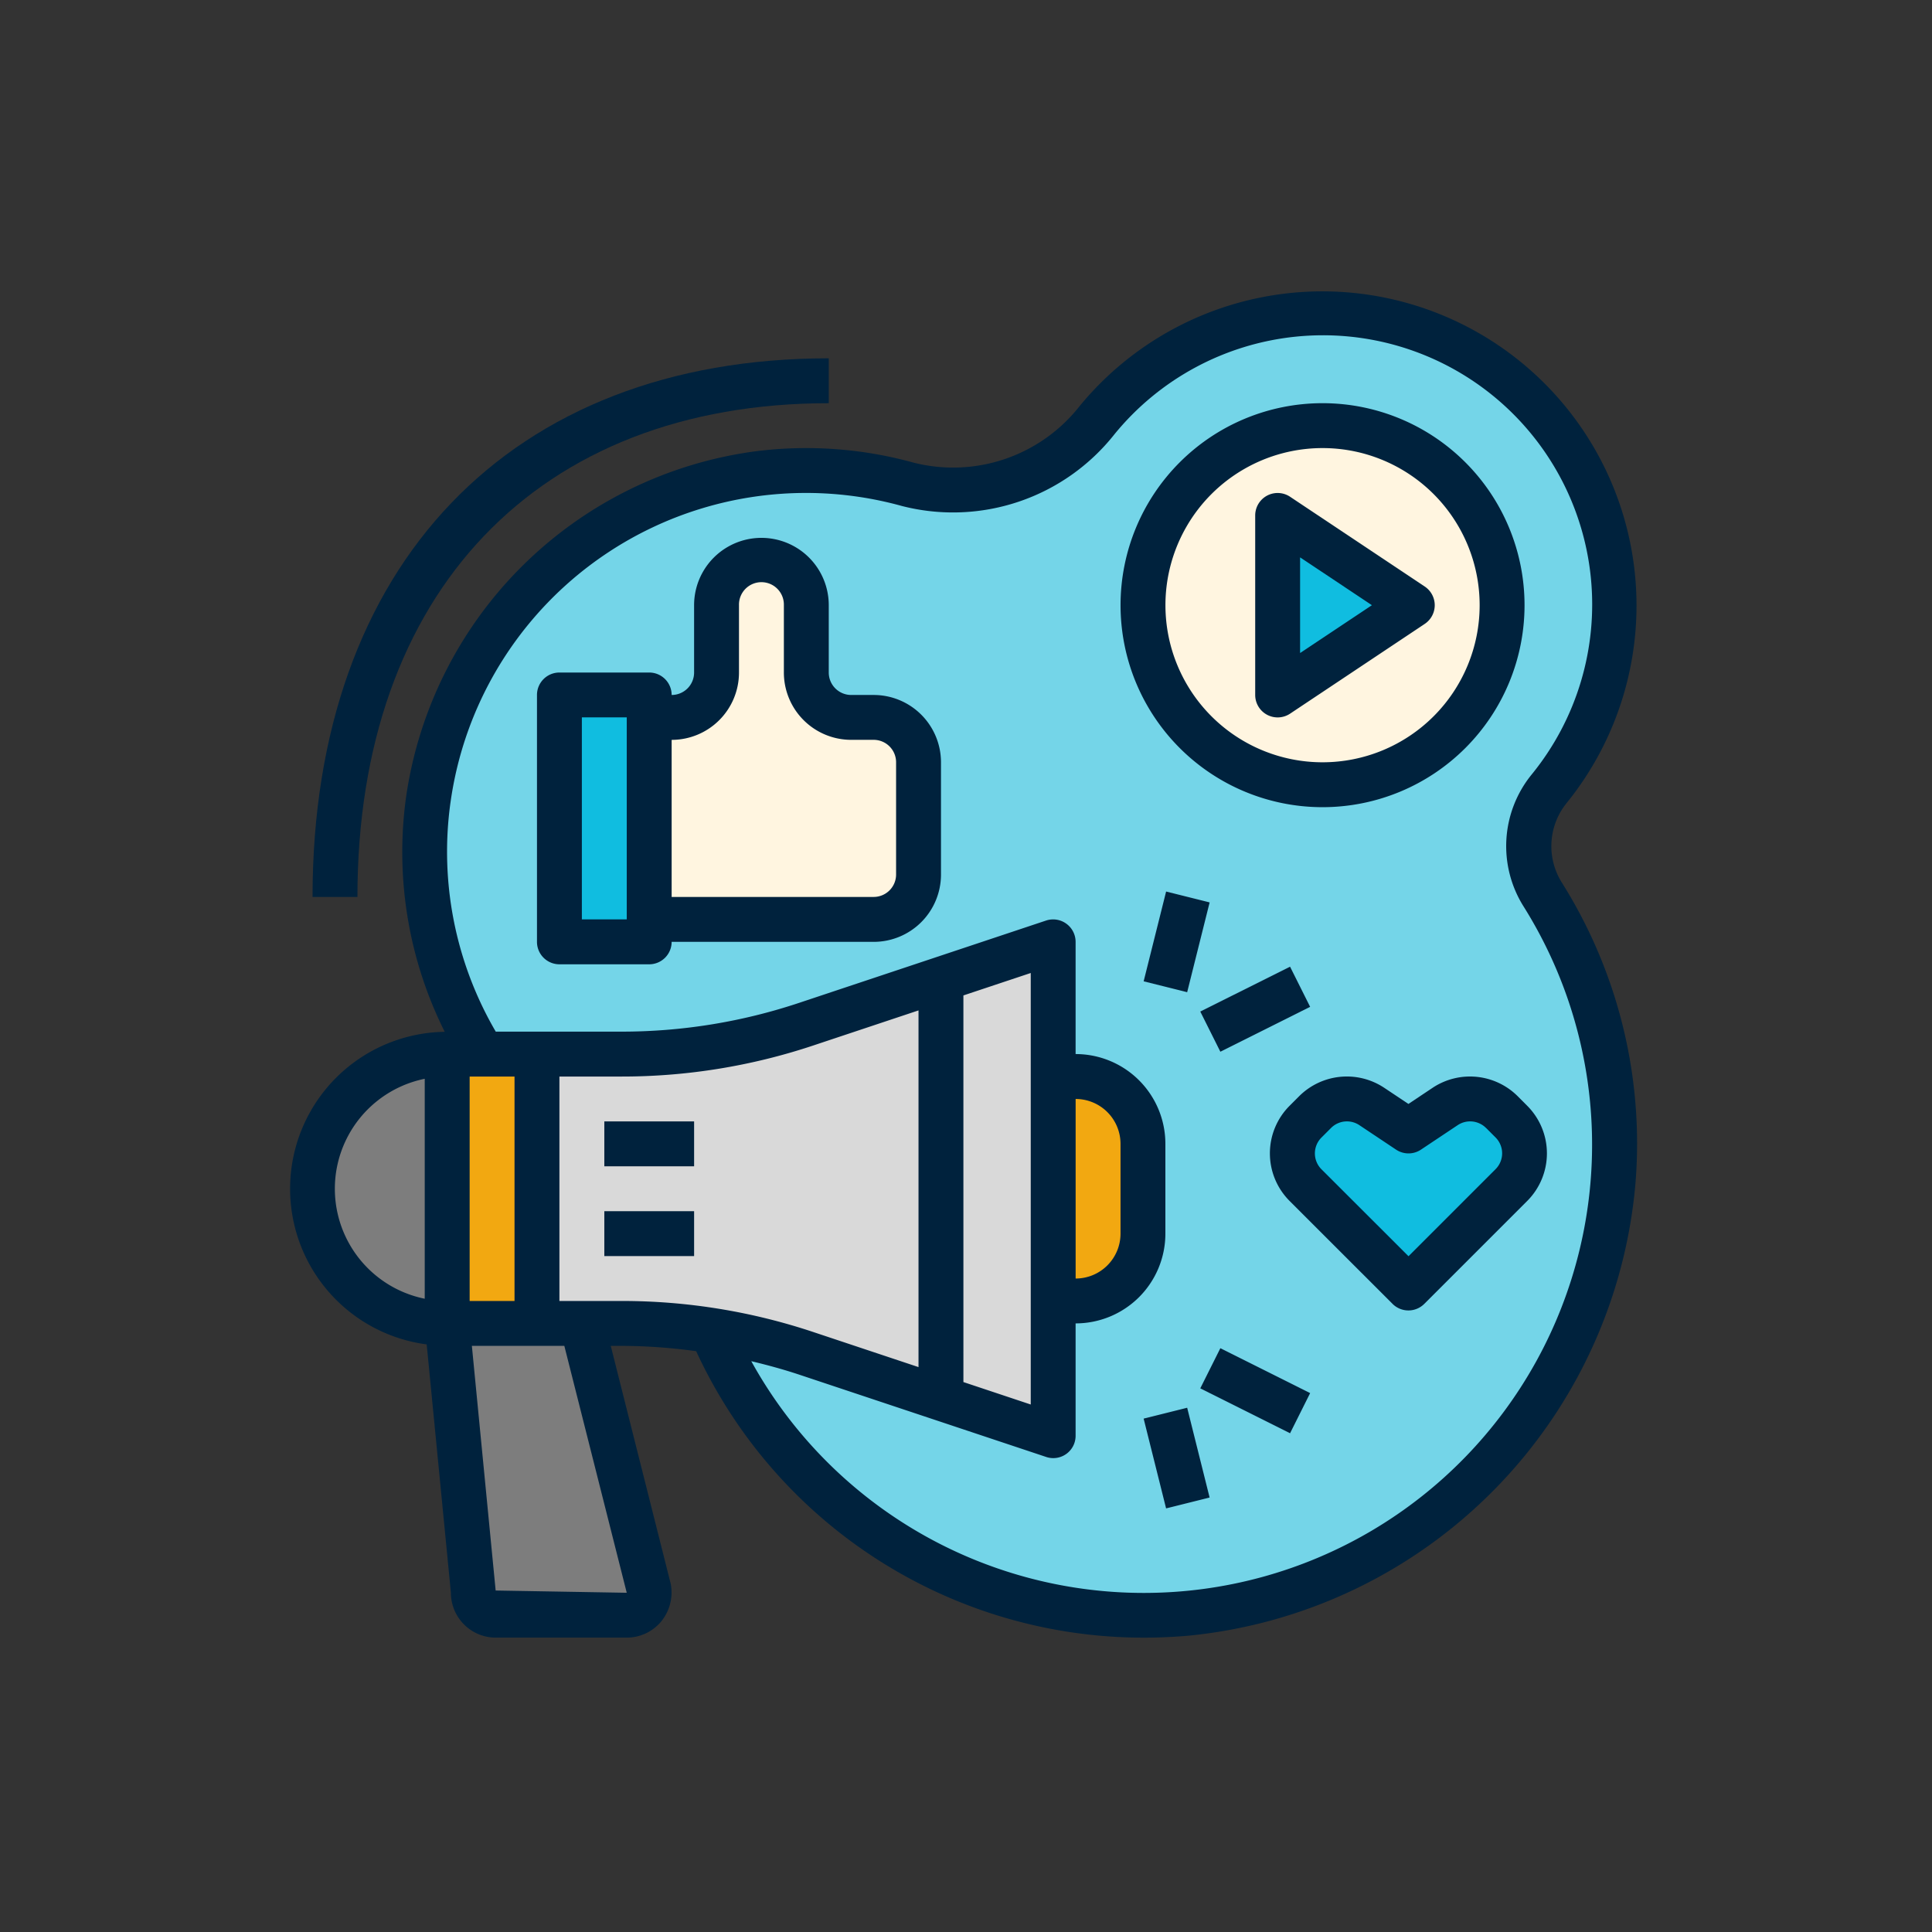 <svg xmlns="http://www.w3.org/2000/svg" width="145" height="145" viewBox="0 0 145 145">
  <rect x="0" y="0" width="145" height="145" fill="#333333" stroke="none"/>
  <g id="Grupo_17565" data-name="Grupo 17565" transform="translate(-0.224)">
    <rect id="Rectángulo_4379" data-name="Rectángulo 4379" width="145" height="145" transform="translate(0.224)" fill="none"/>
    <g id="Grupo_17563" data-name="Grupo 17563" transform="translate(21.986 21.823)">
      <path id="Trazado_28012" data-name="Trazado 28012" d="M1394.116,406.838a6.8,6.8,0,0,1,.477-7.94,21.887,21.887,0,0,0-33.919-27.672,13.752,13.752,0,0,1-14.2,4.826,28.618,28.618,0,0,0-31.909,42.759h10.444a43.835,43.835,0,0,0,13.838-2.247l18.529-6.175V420.5h1.685a5.053,5.053,0,0,1,5.053,5.053v6.738a5.054,5.054,0,0,1-5.053,5.054h-1.685v10.107l-18.529-6.176a43.9,43.9,0,0,0-7.159-1.721,35.339,35.339,0,1,0,62.419-32.713Z" transform="translate(-1300.099 -361.524)" fill="#74d5e8"/>
      <path id="Trazado_28013" data-name="Trazado 28013" d="M1346.147,411.175a3.369,3.369,0,0,0,3.369-3.369v-8.423a3.369,3.369,0,0,0-3.369-3.369h-1.685a3.369,3.369,0,0,1-3.369-3.369v-5.053a3.369,3.369,0,1,0-6.738,0v5.053a3.369,3.369,0,0,1-3.369,3.369H1329.3v15.161Z" transform="translate(-1302.34 -363.995)" fill="#fff5e0"/>
      <path id="Trazado_28014" data-name="Trazado 28014" d="M1312.125,449.113l1.962,20.214a1.684,1.684,0,0,0,1.685,1.684h9.829a1.685,1.685,0,0,0,1.684-1.685,1.661,1.661,0,0,0-.02-.255l-5.034-19.958Z" transform="translate(-1300.323 -371.612)" fill="#7d7d7d"/>
      <path id="Trazado_28015" data-name="Trazado 28015" d="M1365.34,444.965a5.054,5.054,0,0,0,5.053-5.054v-6.738a5.053,5.053,0,0,0-5.053-5.053h-1.685v16.845Z" transform="translate(-1306.372 -369.148)" fill="#f2a811"/>
      <path id="Trazado_28016" data-name="Trazado 28016" d="M1310.781,446.425V426.211a10.107,10.107,0,0,0,0,20.214Z" transform="translate(-1298.979 -368.924)" fill="#7d7d7d"/>
      <path id="Trazado_28017" data-name="Trazado 28017" d="M1318.863,446.425V426.211h-6.738v20.214Z" transform="translate(-1300.323 -368.924)" fill="#f2a811"/>
      <path id="Trazado_28018" data-name="Trazado 28018" d="M1339.973,422.844a43.827,43.827,0,0,1-13.845,2.247h-6.369V445.3h6.369a44.72,44.72,0,0,1,13.845,2.247l18.529,6.176V416.669Z" transform="translate(-1301.22 -367.803)" fill="#d9d9d9"/>
      <path id="Trazado_28019" data-name="Trazado 28019" d="M1384.765,399.724a13.476,13.476,0,1,0-13.476-13.476A13.476,13.476,0,0,0,1384.765,399.724Z" transform="translate(-1307.269 -362.65)" fill="#fff5e0"/>
      <g id="Grupo_17562" data-name="Grupo 17562" transform="translate(20.224 16.86)">
        <path id="Trazado_28020" data-name="Trazado 28020" d="M1382.74,380.407v13.476l10.108-6.738Z" transform="translate(-1328.838 -380.407)" fill="#10bde0"/>
        <path id="Trazado_28021" data-name="Trazado 28021" d="M1328.406,412.52V395.675h-6.738V414.2h6.738Z" transform="translate(-1321.668 -382.199)" fill="#10bde0"/>
        <path id="Trazado_28022" data-name="Trazado 28022" d="M1395.461,430.594l-2.756,1.837-2.754-1.837a3.37,3.37,0,0,0-4.252.422l-.718.717a3.368,3.368,0,0,0,0,4.764h0l7.723,7.723,7.725-7.723a3.369,3.369,0,0,0,0-4.764h0l-.718-.717a3.37,3.37,0,0,0-4.251-.422Z" transform="translate(-1328.984 -386.232)" fill="#10bde0"/>
      </g>
      <path id="Trazado_28023" data-name="Trazado 28023" d="M1309.016,440.377l1.817,18.642a3.369,3.369,0,0,0,3.369,3.369h9.829a3.367,3.367,0,0,0,2.557-1.179,3.442,3.442,0,0,0,.742-2.864l-4.5-17.855h.842a42,42,0,0,1,5.569.4,36.991,36.991,0,0,0,33.6,21.5q1.668,0,3.369-.15a37.332,37.332,0,0,0,33.521-33.89,36.776,36.776,0,0,0-5.514-22.62,5.138,5.138,0,0,1,.355-5.981,23.577,23.577,0,0,0-36.536-29.809,12.079,12.079,0,0,1-12.437,4.274,30.237,30.237,0,0,0-11.959-.855,30.574,30.574,0,0,0-26.17,25.931,30.132,30.132,0,0,0,2.9,17.631,11.78,11.78,0,0,0-1.347,23.46Zm3.224-3.256V420.277h3.368v16.845Zm11.79,21.9-9.838-.169-1.785-18.361h6.939Zm-5.053-21.9V420.277h4.684a45.359,45.359,0,0,0,14.382-2.335l7.885-2.628v26.77l-7.885-2.628a45.361,45.361,0,0,0-14.382-2.335Zm35.374-24.615v32.386l-5.054-1.685V414.19Zm-43.551-12.78a26.938,26.938,0,0,1,33.882-22.269,15.443,15.443,0,0,0,15.949-5.38,20.2,20.2,0,1,1,31.31,25.538,8.511,8.511,0,0,0-.6,9.9,33.645,33.645,0,1,1-57.964,34.126c1.209.288,2.412.616,3.6,1.011l18.529,6.175a1.675,1.675,0,0,0,2.212-1.6v-8.423a6.737,6.737,0,0,0,6.738-6.738v-6.738a6.738,6.738,0,0,0-6.738-6.738V410.17a1.687,1.687,0,0,0-2.217-1.6l-18.53,6.176a42.072,42.072,0,0,1-13.312,2.161h-9.46a26.771,26.771,0,0,1-3.4-17.182Zm46.92,22.235a3.369,3.369,0,0,1,3.369,3.369v6.738a3.369,3.369,0,0,1-3.369,3.369Zm-48.851-1.515v16.507a8.422,8.422,0,0,1,0-16.507Z" transform="translate(-1298.754 -361.304)" fill="#00223d"/>
      <path id="Trazado_28024" data-name="Trazado 28024" d="M1325.485,439.571h6.738v3.369h-6.738Z" transform="translate(-1301.891 -370.492)" fill="#00223d"/>
      <path id="Trazado_28025" data-name="Trazado 28025" d="M1325.485,431.937h6.738v3.369h-6.738Z" transform="translate(-1301.891 -369.596)" fill="#00223d"/>
      <path id="Trazado_28026" data-name="Trazado 28026" d="M1381.722,395.144a1.685,1.685,0,0,0,1.73-.084l10.107-6.738a1.685,1.685,0,0,0,0-2.8l-10.107-6.738a1.684,1.684,0,0,0-2.62,1.4v13.476A1.684,1.684,0,0,0,1381.722,395.144Zm2.479-11.813,5.39,3.59-5.39,3.59Z" transform="translate(-1308.389 -363.323)" fill="#00223d"/>
      <path id="Trazado_28027" data-name="Trazado 28027" d="M1384.541,401.184a15.16,15.16,0,1,0-15.16-15.16A15.16,15.16,0,0,0,1384.541,401.184Zm0-26.951a11.791,11.791,0,1,1-11.791,11.792A11.791,11.791,0,0,1,1384.541,374.233Z" transform="translate(-1307.044 -362.427)" fill="#00223d"/>
      <path id="Trazado_28028" data-name="Trazado 28028" d="M1321.444,414.32h6.738a1.684,1.684,0,0,0,1.684-1.684h15.161a5.054,5.054,0,0,0,5.054-5.054V399.16a5.054,5.054,0,0,0-5.054-5.053h-1.685a1.684,1.684,0,0,1-1.684-1.685v-5.053a5.053,5.053,0,1,0-10.107,0v5.053a1.685,1.685,0,0,1-1.685,1.685,1.684,1.684,0,0,0-1.684-1.685h-6.738a1.685,1.685,0,0,0-1.685,1.685v18.53A1.685,1.685,0,0,0,1321.444,414.32Zm13.476-21.9v-5.053a1.685,1.685,0,1,1,3.369,0v5.053a5.053,5.053,0,0,0,5.053,5.054h1.685a1.684,1.684,0,0,1,1.684,1.684v8.423a1.684,1.684,0,0,1-1.684,1.684h-15.161V397.476A5.054,5.054,0,0,0,1334.92,392.422Zm-11.792,3.369h3.369v15.161h-3.369Z" transform="translate(-1301.22 -363.771)" fill="#00223d"/>
      <path id="Trazado_28029" data-name="Trazado 28029" d="M1394.3,428.962l-1.821,1.214-1.821-1.214a5.069,5.069,0,0,0-6.376.63l-.72.721a5.052,5.052,0,0,0,0,7.146l7.725,7.723a1.685,1.685,0,0,0,2.382,0l7.724-7.723a5.054,5.054,0,0,0,0-7.146l-.718-.721a5.072,5.072,0,0,0-6.376-.63Zm4,3.011.718.719a1.684,1.684,0,0,1,0,2.382l0,0-6.534,6.532-6.532-6.526a1.683,1.683,0,0,1,0-2.381l.719-.719a1.685,1.685,0,0,1,2.126-.211l2.754,1.837a1.684,1.684,0,0,0,1.869,0l2.756-1.837a1.684,1.684,0,0,1,2.124.209Z" transform="translate(-1308.536 -369.147)" fill="#00223d"/>
      <path id="Trazado_28030" data-name="Trazado 28030" d="M1371.346,419.127l1.686-6.737,3.266.817-1.686,6.738Z" transform="translate(-1307.275 -367.301)" fill="#00223d"/>
      <path id="Trazado_28031" data-name="Trazado 28031" d="M1376.162,422.147l6.738-3.368,1.507,3.013-6.738,3.369Z" transform="translate(-1307.841 -368.051)" fill="#00223d"/>
      <path id="Trazado_28032" data-name="Trazado 28032" d="M1371.345,457.1l3.267-.816,1.684,6.738-3.266.816Z" transform="translate(-1307.275 -372.454)" fill="#00223d"/>
      <path id="Trazado_28033" data-name="Trazado 28033" d="M1376.162,454.236l1.507-3.013,6.738,3.369-1.507,3.013Z" transform="translate(-1307.841 -371.86)" fill="#00223d"/>
      <path id="Trazado_28034" data-name="Trazado 28034" d="M1300.674,407.474h3.369c0-22.858,13.555-37.058,35.374-37.058v-3.369C1315.52,367.047,1300.674,382.544,1300.674,407.474Z" transform="translate(-1298.979 -361.978)" fill="#00223d"/>
    </g>
  </g>
</svg>
